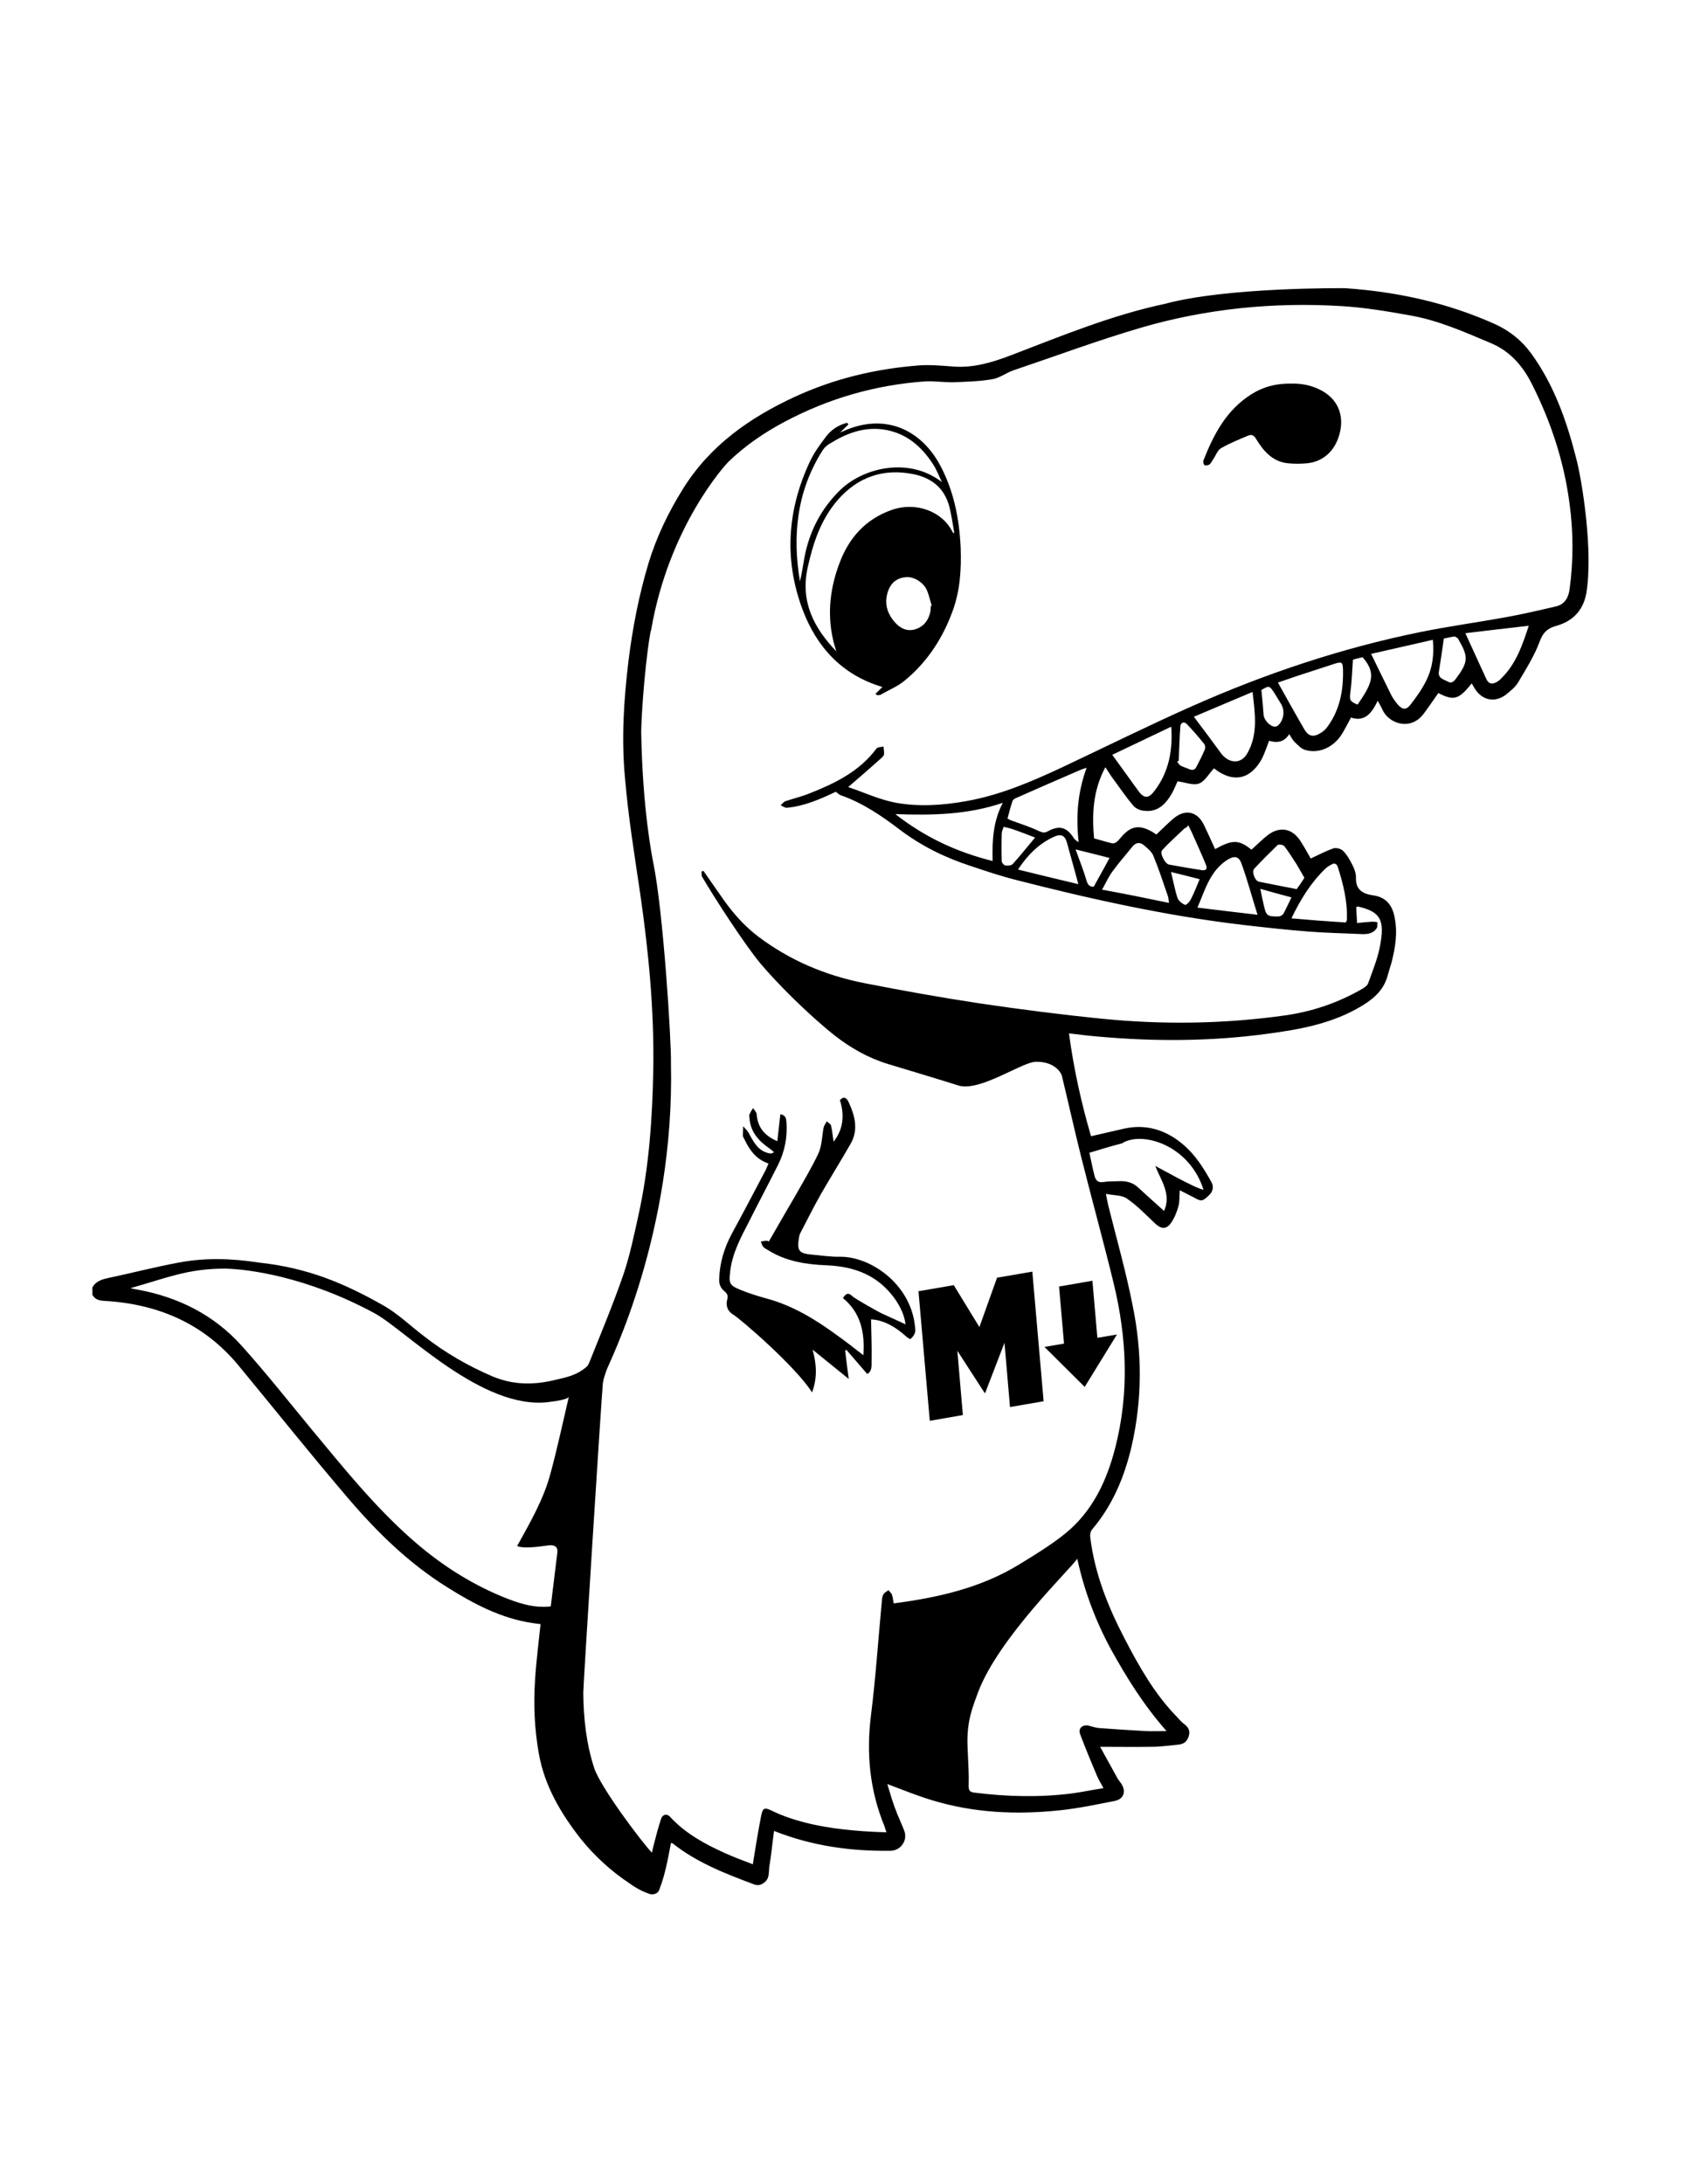 <svg xmlns="http://www.w3.org/2000/svg" viewBox="0 0 612 792"><path d="M575.4 215.5c-1.2 6-5 9.8-10.7 11.4-3.2.9-4.8 2.2-6.1 5.6-1.9 5.2-5 10.1-7.9 15-1 1.7-2.8 3.1-4.4 4.4-4.1 3.1-8.8 2-11.4-2.4-.3-.6-.7-1.1-1-1.7-4.7 5.9-6.5 6.4-12.1 3.5-1.8 2.5-3.5 5.1-5.4 7.6-4.7 6.2-12.7 3.6-15-1.8-.4-.9-.9-1.7-1.6-3-2.1 4.3-4.5 7.8-9.7 6.1-1.1 2-2 3.8-3 5.5-3 5.2-8.6 7.8-13.7 6.2-1.4-.4-2.6-1.8-3.8-2.9-.7-.7-1.2-1.7-1.9-2.8-1.8 2.9-4.4 3.3-7.3 2.4-.9 2.3-1.6 4.5-2.6 6.5-4.2 7.7-10.6 8.9-17.4 3.5-1.8 1.9-3.3 4.7-5.4 5.5-2.1.8-5-.4-7.8-.8-.5 1-1.1 2.6-1.9 4.1-2.2 3.9-5.1 7.2-10.2 6.6-1.4-.1-3.1-.8-4-1.9-2.8-3.3-5.2-6.9-7.8-10.4-.7-1-1.3-2-2.3-3.5-4.5 8.4-4.9 16.9-4.1 25.8 2.3.6 4.4 1.3 6.6 1.8.5.1 1.3-.2 1.7-.6.8-.7 1.4-1.5 2.1-2.3 3.4-3.6 6.4-3.8 11-1.1.4.3.9.6 1.2.8 2.1-2 4.1-4 6.2-5.8 4.3-3.6 8.7-2.6 11.1 2.4 1.4 2.9 2.7 5.8 4 8.7 6.3-3.5 8.6-3.5 13.2.2 1.9-1.7 3.8-3.6 5.8-5.2 4.4-3.4 9-2.6 12 2.1 1.4 2.2 2.7 4.5 3.7 6.3 2.8-1.3 5.4-2.7 8.3-3.7 1-.3 2.8.2 3.5 1 1.4 1.4 2.4 3.2 3.3 5 .7 1.4 1.4 3.1 1.3 4.7-.1 4.6 2.8 5.9 6.5 6.4 4.5.7 6.7 3.6 7.5 7.8 1.2 5.6.3 11.1-1.1 16.6-.4 1.4-.9 2.8-1.3 4.3-1.3 5.3-4.8 8.5-9.4 11.3-10.7 6.5-22.6 8.6-34.7 10.2-20.1 2.7-40.3 2.8-60.6 1-3.6-.3-7.1-.7-11-1.2 1.7 12.7 4.4 25 8 37.3 4.1-.9 8.1-1.9 12.2-2.8 8-1.7 15.1.6 21.2 5.8 4.4 3.7 7.4 8.5 10.2 13.5 1 1.7.7 3.5-.8 4.9-2.4 2.3-2.8 2.3-5.3.9-1.7-.9-3.4-1.7-5.3-2.7-.2 2.2 0 4.1-.5 5.8-.6 2.2-1.5 4.4-2.8 6.2-1.7 2.3-3.6 2-5.7 0-3.3-3.1-6.5-6.5-10.2-9-1.8-1.3-4.7-1.1-7.6-1.7.4 2 .6 3.2.9 4.4 3 12 6.4 23.9 8.8 36.1 3.5 17 3.5 34.1-.4 51.1-2.6 11.1-6.9 21.4-14.4 30.2-.5.6-.7 1.8-.6 2.6 1.6 13.2 6.4 25.2 12.5 36.9 5.3 10.2 10.9 20.1 19 28.4.9 1 1.8 2 2.9 2.8 1.5 1.2 1.9 2.6 1.3 4.3-.6 1.8-1.8 2.7-3.6 2.9-3.3.3-6.5.8-9.8.8-6 .1-12.1 0-18.7 0 2.1 3.9 4.3 7.7 6.4 11.6.4.6.9 1.2 1.3 1.8 1.8 2.8.9 5.5-2.3 6.2-6.6 1.3-13.2 2.7-19.8 3.4-15.8 1.7-31.5 1-46.8-3.7-5.3-1.6-10.4-3.7-16-5.8.9 3 1.7 5.8 2.7 8.5 1 2.8 2.3 5.5 3.4 8.3 1.4 3.5-1.1 7.3-4.9 7.4-14.4.2-28.4-1.7-42.3-7.2-.6 4.4-1 8.7-1.7 12.9-.3 2 .2 4.2-1.8 5.8-1.2.9-2.2 1.2-3.7.7-10.4-3.9-20.8-7.9-29.6-14.9-.1-.1-.3-.1-.6-.1-.6 3-1.1 6-1.8 8.9-.6 2.4-1.2 4.8-2.1 7.1-.4 1-.5 2.6-3.3 2.6-2.2-.6-5.1-2-7.7-3.9-6.8-4.5-12.7-9.9-17.8-16.2-7.2-9.2-13.1-19.1-15.2-30.8-1.6-8.9-2-17.8-1.4-26.8.4-6.7 1.3-13.5 2-20.3-.9-.1-2-.2-3.1-.4-11.2-1.7-21.1-6.9-30.5-12.8-13.9-8.6-25.5-19.9-36.1-32.3-13.6-15.9-26.6-32.2-39.9-48.3-12.6-15.2-29.2-22.3-48.7-23.4-1.9-.1-3.3-.5-4.3-2.2v-2.7c1.3-2.2 3.4-2.9 5.8-3.4 8.5-1.8 17-4 25.6-5.6 9.6-1.8 19.2-1.5 28.9 0 17.8 1.9 31 7.5 45 15.4 5.4 3 10 7.5 15 11.3 7.7 6 15.8 10.7 24.9 14.6 7.2 3 14.4 3.2 22.1 1.4 4.8-1.1 8.5-1.8 12.1-5 .4-.4.7-1 .9-1.5 4.2-10.5 8.6-21 12.3-31.7 2.4-7 3.9-14.4 5.5-21.6 3.9-17.6 5.1-35.6 5.4-53.6.3-21-1.7-41.9-4.7-62.7-2.1-14.2-4.4-28.3-5.6-42.6-1.3-14.1-.4-28.2 1.3-42.2 1.5-12 3.8-23.9 7.3-35.5 2.9-9.5 7.2-18.4 12.5-26.9 9.8-15.7 24.1-25.7 40.5-33.3 14.3-6.6 29.4-10.2 45.1-11.4 4.1-.3 8.2.1 12.3.4 7.4.6 14.3-1.5 21.1-4.1 18.3-7 36.4-14.5 55.7-18.6 22.4-6.1 64.3-5.7 65.5-5.7 18.9 1.3 37.2 5.3 54.5 13.1 5.2 2.4 9.6 5.9 13 10.6 8.2 11.3 12.8 24.3 16.2 37.6 2.3 8.4 6.4 34.8 3.7 49.7zM236.5 671.8c.3-1.5.5-2.3.7-3 .8-3.1 1.6-6.2 2.6-9.2.5-1.7 2.1-2.1 3.3-.8 5.6 6.1 12.7 9.9 20 13.2 3.3 1.5 6.7 2.7 10 4 .9-5.7 1.8-11.1 2.8-16.4.8-4.4 1.1-4.5 5-2.6 1.3.6 2.7 1.2 4.1 1.7 9.1 3.3 18.5 4.6 28.1 5.3 2.7.2 5.4.3 8.5.4-.4-1-.5-1.5-.7-2.1-5.4-13.1-6.7-26.6-4.9-40.6 1.7-13.6 2.6-27.3 3.9-41 .1-.9.1-1.8.6-2.6.3-.6 1.2-1 1.8-1.5.4.6 1.1 1 1.3 1.7.3.9.4 2 .6 3.1 16.1-2.1 31.6-5.6 45.5-14.1 5.7-3.5 11.5-7 16.7-11.2 9.9-8 15.1-19.1 18.2-31.2 5.1-19.9 4.2-39.8-.6-59.6-3.7-15.2-7.9-30.3-11.7-45.5-2.5-9.9-4.7-19.9-7.1-29.8-.2-.8-2.4-5.1-9.4-5-5.1.1-19.9 10.7-27.8 8.7-8.6-2.7-17.3-5.3-25.9-7.9-7.2-2.2-13.5-5.8-19.4-10.4-9.8-7.8-21.1-19.2-26.8-26s-17.1-24.4-21.2-31.5c-.3-.5-.1-1.3-.2-1.9.2-.1.5-.1.7-.2 2.5 3.5 4.9 7.1 7.4 10.6 3.5 4.9 7.4 9.3 12.2 13 11.6 8.8 24.6 14.3 38.8 17.1 13.8 2.7 27.7 5.2 41.6 7.3 14.8 2.2 29.7 4.1 44.6 5.6 22.1 2.2 44.3 1.9 66.3-1.2 10-1.4 19.4-4.6 28.2-9.7.8-.5 1.7-1.1 2-1.9 1.6-4.4 3.4-8.8 4.3-13.4 1.9-9.8.1-12.6-8-14.5-.1 0-.3.1-.6.2.1 1.8.2 3.6.3 5.8 2-.2 3.8-.4 5.6-.5.6 0 1.2.1 1.8.2-.1.8.1 1.7-.3 2.2-1.3 2-3.5 2.2-5.6 2.1-6.3-.3-12.6-.4-18.9-.9-8-.6-15.9-1.5-23.8-2.4-28-3.3-55.5-9.4-82.8-16.4-5.5-1.4-10.8-3.2-16.2-5-9.2-3-17.8-7.2-25.6-13.1-6.6-5-13.4-9.7-21.4-12.5-.7-.2-1.3-.9-1.9-1.3-5.7 2.7-11.4 5.2-17.7 5.8-.7.1-1.6-.6-2.3-.9.6-.5 1.1-1.3 1.8-1.5 3-1 6-1.7 8.9-2.9 9.1-3.6 17.9-7.9 24-16.1.4-.6 1.7-.6 2.6-.8.1 1 .3 2 .2 2.9-.1.5-.7 1-1.1 1.4-3.8 3.4-7.7 6.8-11.9 10.4 5.7 1.9 11.4 4.6 17.4 5.7 8.4 1.5 17 .9 25.4-.6 12.4-2.2 23.8-7.1 35.1-12.4 15.7-7.4 31.2-15.1 47-22.1 26.6-11.8 54.1-21 82.6-26.8 10.3-2.1 20.7-3.5 31.1-5.4 6.1-1.1 12.1-2.5 18.1-3.9 3.2-.7 4.6-3.2 5-6.2 1.4-10.3 1.4-20.7 0-31-2-15.4-6.8-29.9-13.8-43.7-3.3-6.5-7.9-11.7-14.8-14.6-9.5-4-18.9-8.2-29.1-10-8.3-1.5-16.6-2.9-25-3.4-24.6-1.5-49 .9-72.7 7.8-15.7 4.6-31 10.3-46.4 15.5-2.6.9-5 2.8-7.6 3.2-4.5.8-9.2.9-13.8 1.1-3.6.1-7.2-.5-10.7-.3-17.9 1.3-34.7 6.1-50.6 14.5-7.6 4-14.6 8.8-20.7 14.7-1 1-21.5 23.2-28 61-.6 1-3.1 20.2-3.6 36.6.5 29.1 4.1 46.1 4.4 47.8 3.6 17.4 6.6 65 6.4 72.7C244.8 447.4 221 494 220 496.9c-.5 1.5-1.1 3.1-1.3 4.7-.6 6.6-7.2 110.8-7.1 112.3.1 9.3 1.1 18.5 4 27.3 2.3 6.9 17 26.5 20.9 30.6zM47.3 467.1c.9.2 1.7.4 2.5.5 14.8 2.7 27.7 9.1 37.8 20.3 8.9 9.9 17.2 20.4 25.7 30.7 11.3 13.6 22.4 27.4 35.7 39.2 9.9 8.8 20.8 16 33.1 21.1 5.6 2.3 11.3 4.3 17.7 3.6.8-6.6 1.6-13.1 2.4-19.6.2-1.8-.7-2.5-2.3-2.6-1.7 0-9.2 1.6-12.3.3 4.7-8.5 9.6-16.9 12.1-26.3 2.5-9.2 4.5-18.6 6.7-28-.2.1.9 1.1-7.4 2.1-24.1 3-52-26.2-63.1-32.2-24.4-13.2-45.6-16-54.2-16.2-13.7 0-21.2 3.4-34.4 7.1zM351 633.3c.4 9.5.5 9.5.4 14.3 0 1.7.5 2.2 2 2.4 11.8 1.5 23.7 1.8 35.5.3 3.7-.5 7.4-1.3 11.4-1.9-.9-1.8-1.8-3.1-2.4-4.6-2.1-5-4.2-10-6.1-15.1-.7-2 .9-3.4 3-3 1.3.3 2.6.8 3.9.9 5.6.4 11.3.8 17 1.1 2.3.1 4.5 0 7.5 0-8.3-9.4-14.5-19.4-20.2-29.7-5.6-10.3-9.7-21.3-12.2-32.8-2.3 3.6-28.3 28.4-35.9 48.2-1.9 5.3-4.3 10.5-3.9 19.9zM395.2 418c.6 2.6 1.1 5.4 1.8 8.1.4 1.7 1.2 2.9 3.4 2.5 1.8-.3 3.7-.2 5.6-.3 2.5-.1 4.8.4 6.8 2.2 3.1 2.9 6.3 5.7 9.5 8.6 2.7-6.1-1.1-11-3.2-16.3 1.2.5 14.6 8.2 17.5 8.6-5.2-16.4-22.5-21.4-29.6-16.8-4 1-7.8 2.2-11.8 3.4zm-31.4-126.9c-12.6 4.3-25.4 4.6-39 4.1 10.9 8.5 22.4 13.8 35.3 17-.2-7.5.2-14.5 3.7-21.1zm30.4-12.7c-1.1.4-1.7.5-2.3.8-7.9 3.4-15.7 6.8-23.6 10.3-.4.2-.9.6-1 1-.7 2-1.2 4.1-1.8 6.3.3.2.7.4 1.1.6 3.5 1.3 7.1 2.4 10.4 4 1.2.5 2 .7 3.2 0 4.2-2.3 6.9-1.4 9.4 2.6.4.6 1.2 1 1.7 1.4-1-9.4-.4-18 2.9-27zm69.4-30.9c3.3 5.9 6.4 11.5 9.6 17 1.5 2.5 3.2 2.9 5.7 1.4 1.1-.6 2.2-1.6 2.9-2.7 4.4-6.2 5.6-13.2 5.4-20.6-.1-2.5-.5-2.7-2.8-2l-13.8 4.5c-2.4.8-4.6 1.6-7 2.4zm33.8-10.4c2.6 5.3 4.9 10.1 7.3 14.9.6 1.2 1.5 2.4 2.4 3.5 1.7 1.9 3.1 2 4.6 0 2.2-2.8 4.3-5.8 5.8-8.9 2.2-4.5 2.8-9.3 2.3-14.6-7.5 1.7-14.8 3.4-22.4 5.1zm-43 13.8c-7.4 3.1-14.4 6.1-21.3 9 3.5 4.6 6.7 8.9 9.9 13.3 2.6 3.5 7.3 4.3 9.7-.4 3.7-6.8 2.6-14 1.7-21.9zm-50.9 22.8c3.3 4.6 6.4 8.8 9.4 13 2.3 3.2 4 2.8 6.2-.3 4.9-6.6 6.4-14.3 5.8-22.9-7.1 3.4-14 6.7-21.4 10.2zm20.6 53.7c-.2-1-.2-1.8-.4-2.4-1.7-4.9-3.3-9.9-5.3-14.7-.6-1.5-2.1-2.7-3.4-3.8-1.4-1.2-2.9-1.1-4.2.5-2.4 3-5 5.9-7.3 9.1-1.4 1.9-2.4 4.2-3.7 6.5 8.3 1.5 16.1 3.1 24.3 4.8zm130.5-100.5c-8 .9-15.4 1.8-23 2.7 2.6 5.8 5.1 11.1 7.6 16.6.8 1.8 2.1 2 3.6 1.2.7-.4 1.4-.9 1.9-1.5 5.2-5.1 7.5-11.7 9.9-19zM434.4 329.1c7.3.9 14.1 1.7 21.8 2.6-2.1-6.7-3.7-12.7-5.8-18.5-1-2.9-2.8-3-5.5-1.2-6 4.1-7.7 10.6-10.5 17.1zm53.8 5.4c.3-.6.4-.7.4-.9.3-6.7-1.3-13-3.3-19.3-.4-1.1-1.2-1.5-2.3-.8-.8.4-1.6.9-2.2 1.5-5.2 5-9 11.1-12.3 18 6.7.6 13.2 1.1 19.7 1.5zm-97-13.9c-1.4-5.3-2.8-10.1-4.1-14.9-.7-2.7-2.1-3.5-4.7-2.3-5.5 2.5-9.6 6.6-13.1 11.9 7.4 1.8 14.6 3.6 21.9 5.3zm82-2.3c-1-1.7-1.8-3.2-2.7-4.7-1.5-2.3-2.9-4.6-4.6-6.8-.4-.5-2-.7-2.4-.4-2.9 2.8-5.7 5.6-8.5 8.6-1 1.1.3 4.5 1.7 4.7 4.5.9 9 1.8 13.7 2.7.9-1.2 2-2.8 2.8-4.1zm-42.1-19l-.9.9c-.1 0-.3 0-.4.1-2.8 2.7-5.7 5.2-8.2 8-1 1.1 1.1 5 2.5 5.2 3.9.7 7.8 1.4 11.7 2 1.7.3 2.3-.4 1.7-1.9-1.7-4.1-3.5-8.1-5.3-12.1-.4-.7-.7-1.5-1.1-2.2zm92.7-67.8c-.6 4.3-1.2 8.2-1.8 12-.4 2.5 1.7 2.8 3.1 3.6 1.4.8 2.1.2 3-.9 4.5-6 4.7-8 1.1-14.1-.1-.2-.2-.5-.3-.6-.5-.3-1-.8-1.4-.7-1.4.2-2.7.6-3.7.7zm-96.2 44.4c-.2.1-.4.1-.6.2.4.5.7 1.1 1.1 1.4 1 .6 2.2.9 3.3 1.4 1.1.5 2.1.3 2.6-.8 1.1-2.1 2.2-4.2 3.1-6.4.2-.6.1-1.6-.3-2-2-2.5-4.1-4.9-6.3-7.2-1-1-2.2-.5-2.3.9-.3 4-.4 8.2-.6 12.5zm-63.5 23.9c-.3.9-.7 1.7-.7 2.5-.1 3.3-.1 6.7 0 10 0 .5.8 1.4 1.2 1.5.9.1 2.3.1 2.8-.5 2.8-3.1 5.4-6.4 8.1-9.6-2.6-1-5.4-2.1-8.3-3.1-.9-.3-1.9-.5-3.1-.8zm128.4-44.3c4.9-7.2 7.2-11.1 1.8-17.2-1.4.3-2.7.7-3.5.9-.3 4.2-.4 8-.9 11.7-.4 2.9-.3 3.4 2.6 4.6zm-90 55.6c-3.9-1-7.8-2-12.3-3.1 1.5 4.2 2.9 7.7 4 11.4.5 1.7 1.3 2.2 2.6 2.1 1.9-3.5 3.8-6.8 5.7-10.4zm55.1-60.9c.3 3 .6 6 .8 9 .1 1.8 2.3 4.3 4.2 4.3.4 0 .8-.3 1.1-.5 2.1-2 2.5-5.4 1-7.8-.7-1.2-1.5-2.4-2.2-3.6-2-3.1-2-3.1-4.9-1.4zm-32.8 66c.9 3.5 1.4 6.5 2.4 9.5.4 1 1.7 2 2.7 2.4.4.2 1.7-1.1 2.1-2 1.2-2.3 2.1-4.7 3.2-7.3-3.6-.9-6.9-1.8-10.4-2.6zm32.4 6.1c.5 2.3.8 4 1.2 5.6.9 4.2 1.3 4.5 5.5 4.4.6 0 1.4-.5 1.7-1 1-1.8 1.8-3.7 2.9-5.9-3.8-1-7.3-2-11.3-3.1z"/><path d="M317.6 251.6l2.5-2.5c-14.5-4.3-23.8-14.3-29-28.2-6.7-18-5.5-35.9 2.6-53.3 1.5-3.3 3.7-6.3 5.9-9.2 1.9-2.6 4.6-4.3 7.7-5.1.2.2.3.4.5.6-.9.9-1.8 1.7-3 2.9.8-.3 1.3-.5 1.7-.7 14.1-6.1 27.2-.9 34.5 12.5 5 9.3 7 19.4 7.5 29.9.3 8-.2 15.8-3 23.3-3.6 9.8-9.2 18.3-17.2 24.9-2.6 2.2-5.9 3.5-8.8 5.2-.3.2-.8.1-1.2.2-.4-.2-.6-.4-.7-.5zm-14.2-15.4c-.4-1.4-.9-2.8-1.2-4.3-2.2-9.6-1-19.1 2.5-28.1 3.4-8.9 9.4-15.6 18.8-18.9 8.9-3.1 18.5.6 22.1 8.1.1.1.3.2.6.4-.5-3-.9-5.7-1.5-8.4-1.5-7.5-6.3-11.7-13.5-13.1-10.7-2.1-19.9 1-27.2 9.3-6.2 7.1-9 15.6-11 24.6-2.7 12.4 2.2 21.8 10.4 30.4zm38.3-61.4c-1.1-2.2-1.9-4.5-3.3-6.6-4.2-6.4-9.6-11.1-17.5-12.4-7.5-1.2-14 1.4-20.1 5.2-1 .6-1.9 1.5-2.5 2.5-9.2 14.6-10.9 30.6-8.1 47.3.7-2.8 1.1-5.7 1.6-8.5 1.8-9.7 6.2-18.1 13.3-24.9 8.6-8 24.8-11.7 36.6-2.6zm-4 44.9c.1 0 .2-.1.3-.1-.6-1.9-1-3.9-1.8-5.7-1.3-2.9-5-5-7.8-4.6-3.5.4-5.7 2.5-6.6 6.3-.9 3.8.3 7.1 2.7 9.9 2 2.3 4.6 3.7 7.8 2.6 3.1-1.1 4.7-3.5 5.3-6.7 0-.5 0-1.1.1-1.7zM266 476.7c-2-1.2-2.8-3.2-2.2-5.4.4-1.4.1-2.2-1-3.1-1.4-1.1-2-2.6-1.9-4.5.2-5.8 1.8-11.1 4.5-16.2 4.2-7.7 8.3-15.5 12.4-23.3.3-.7.6-1.4 1-2.3-4.5-1.5-6.9-4.9-8.8-8.9-.2-.4-.5-.8-.5-1.2 0-1.1.1-2.3.1-3.4.7.8 1.5 1.5 2 2.4 1.8 3.3 3.4 6.6 7.5 7.4.5.1.9.1 1.7-.4-.6-.5-1.1-1-1.7-1.4-3.9-2.7-6.9-6-7.2-11 0-.4-.2-1 0-1.3.3-.8.8-1.6 1.3-2.3.5.8 1.3 1.5 1.3 2.3.4 4.7 2.8 7.7 7.5 9.7.4-3.4.7-6.5 1.1-9.8 2 .4 2.1 1.7 2.2 2.9.4 5.4-.6 10.6-3 15.4-3.5 7-7.2 13.9-10.7 20.9-2.9 5.6-5.9 11.2-6.7 17.7-.5 4.4-.4 5.1 3.7 6.8 3.2 1.3 6.4 2.3 9.7 3.2 9.5 2.6 17.6 7.6 25.4 13.3 3.2 2.3 6.3 4.7 9.5 7.2.6-8.1-.9-15.4-7.4-20.7 1.2-2 2.2-1.9 3.4-.7.9.9 9.8 5.9 11 6.4 2.7 1.2 5.4 2.5 8.3 3.8-.4-3.3-1.8-6.2-3.7-9-6.1-8.7-14.7-12-25-12.4-7.3-.3-14.6-1.4-21-5.4-.7-.4-1.5-.8-2-1.4-.4-.5-.5-1.2-.8-1.8.7-.1 1.5-.3 2.2-.3.4 0 .8.4.7.3 3.3-5.8 6.6-11.4 9.9-17.1 2.8-5 5.8-9.9 8.2-15.1 1.2-2.8 1.2-6.1 1.8-9.2.2-.8.8-1.5 1.1-2.2.6.5 1.5 1 1.6 1.6.4 1.8.6 3.7.9 5.8 3.6-4.6 4-9.7 2.3-15.1 1.5-1.6 2.5-.7 3.2.8 2.3 5 3.6 10.1.6 15.2-3.5 6.1-7.2 12-10.7 18.1-2.6 4.6-5 9.4-7.5 14.2-.3.6-.4 1.3-.5 1.9-.7 4.3.1 5.4 4.4 5.8 3.6.3 7.1.9 10.7.8 11.1 0 25.3 9.9 27 24.9.1.9.3 1.9 0 2.7-.3.9-.9 1.7-1.6 2.2-.2.2-1.3-.6-1.8-1.1-3.7-3.3-7.8-5.7-12.5-6 .1 5.2.3 10.1.2 15.1 0 1.7.2 3.8-1.6 4.7-2.6-3-5.1-5.9-7.6-8.8l-.4.4c.4 3.3.8 6.5 1.3 10.2-4.7-3.8-8.9-7.2-13.1-10.6 1.4 5.1 1.8 10.1-.2 15.5-6-9.5-26.4-27-28.6-28.2zM468.4 139.1c3.7-.1 7.5.6 11 2.5 5.6 3 8.1 8.4 6.8 14.7-1.4 6.7-5.8 11.1-12.1 11.7-2.2.2-4.5.2-6.7 0-5.7-.5-9-4.4-11.7-8.8-.8-1.4-1.6-1.8-3-1.2-3.3 1.4-6.6 2.7-9.7 4.5-1.3.7-1.9 2.6-2.8 3.9-.5.7-.8 1.5-1.4 2-.4.3-1.4.5-1.8.3-.4-.3-.6-1.3-.4-1.8 3.7-9.4 8.3-18.2 17.3-23.9 4.4-2.8 9.2-4 14.5-3.9z"/><g><path d="M333.2 468.2L346 466l9.3 15.2 6.4-17.9 12.8-2.2 4.1 47-12.2 2.1-2-23.3-7 18.2h-.2l-9.9-15.3 2 23.3-12 2.1-4.1-47z"/></g><path d="M393.5 502.9l-14.6-14.5 7.1-1.2-1.8-20.7 12.1-2.1 1.8 20.7 7.1-1.2-11.7 19z"/></svg>